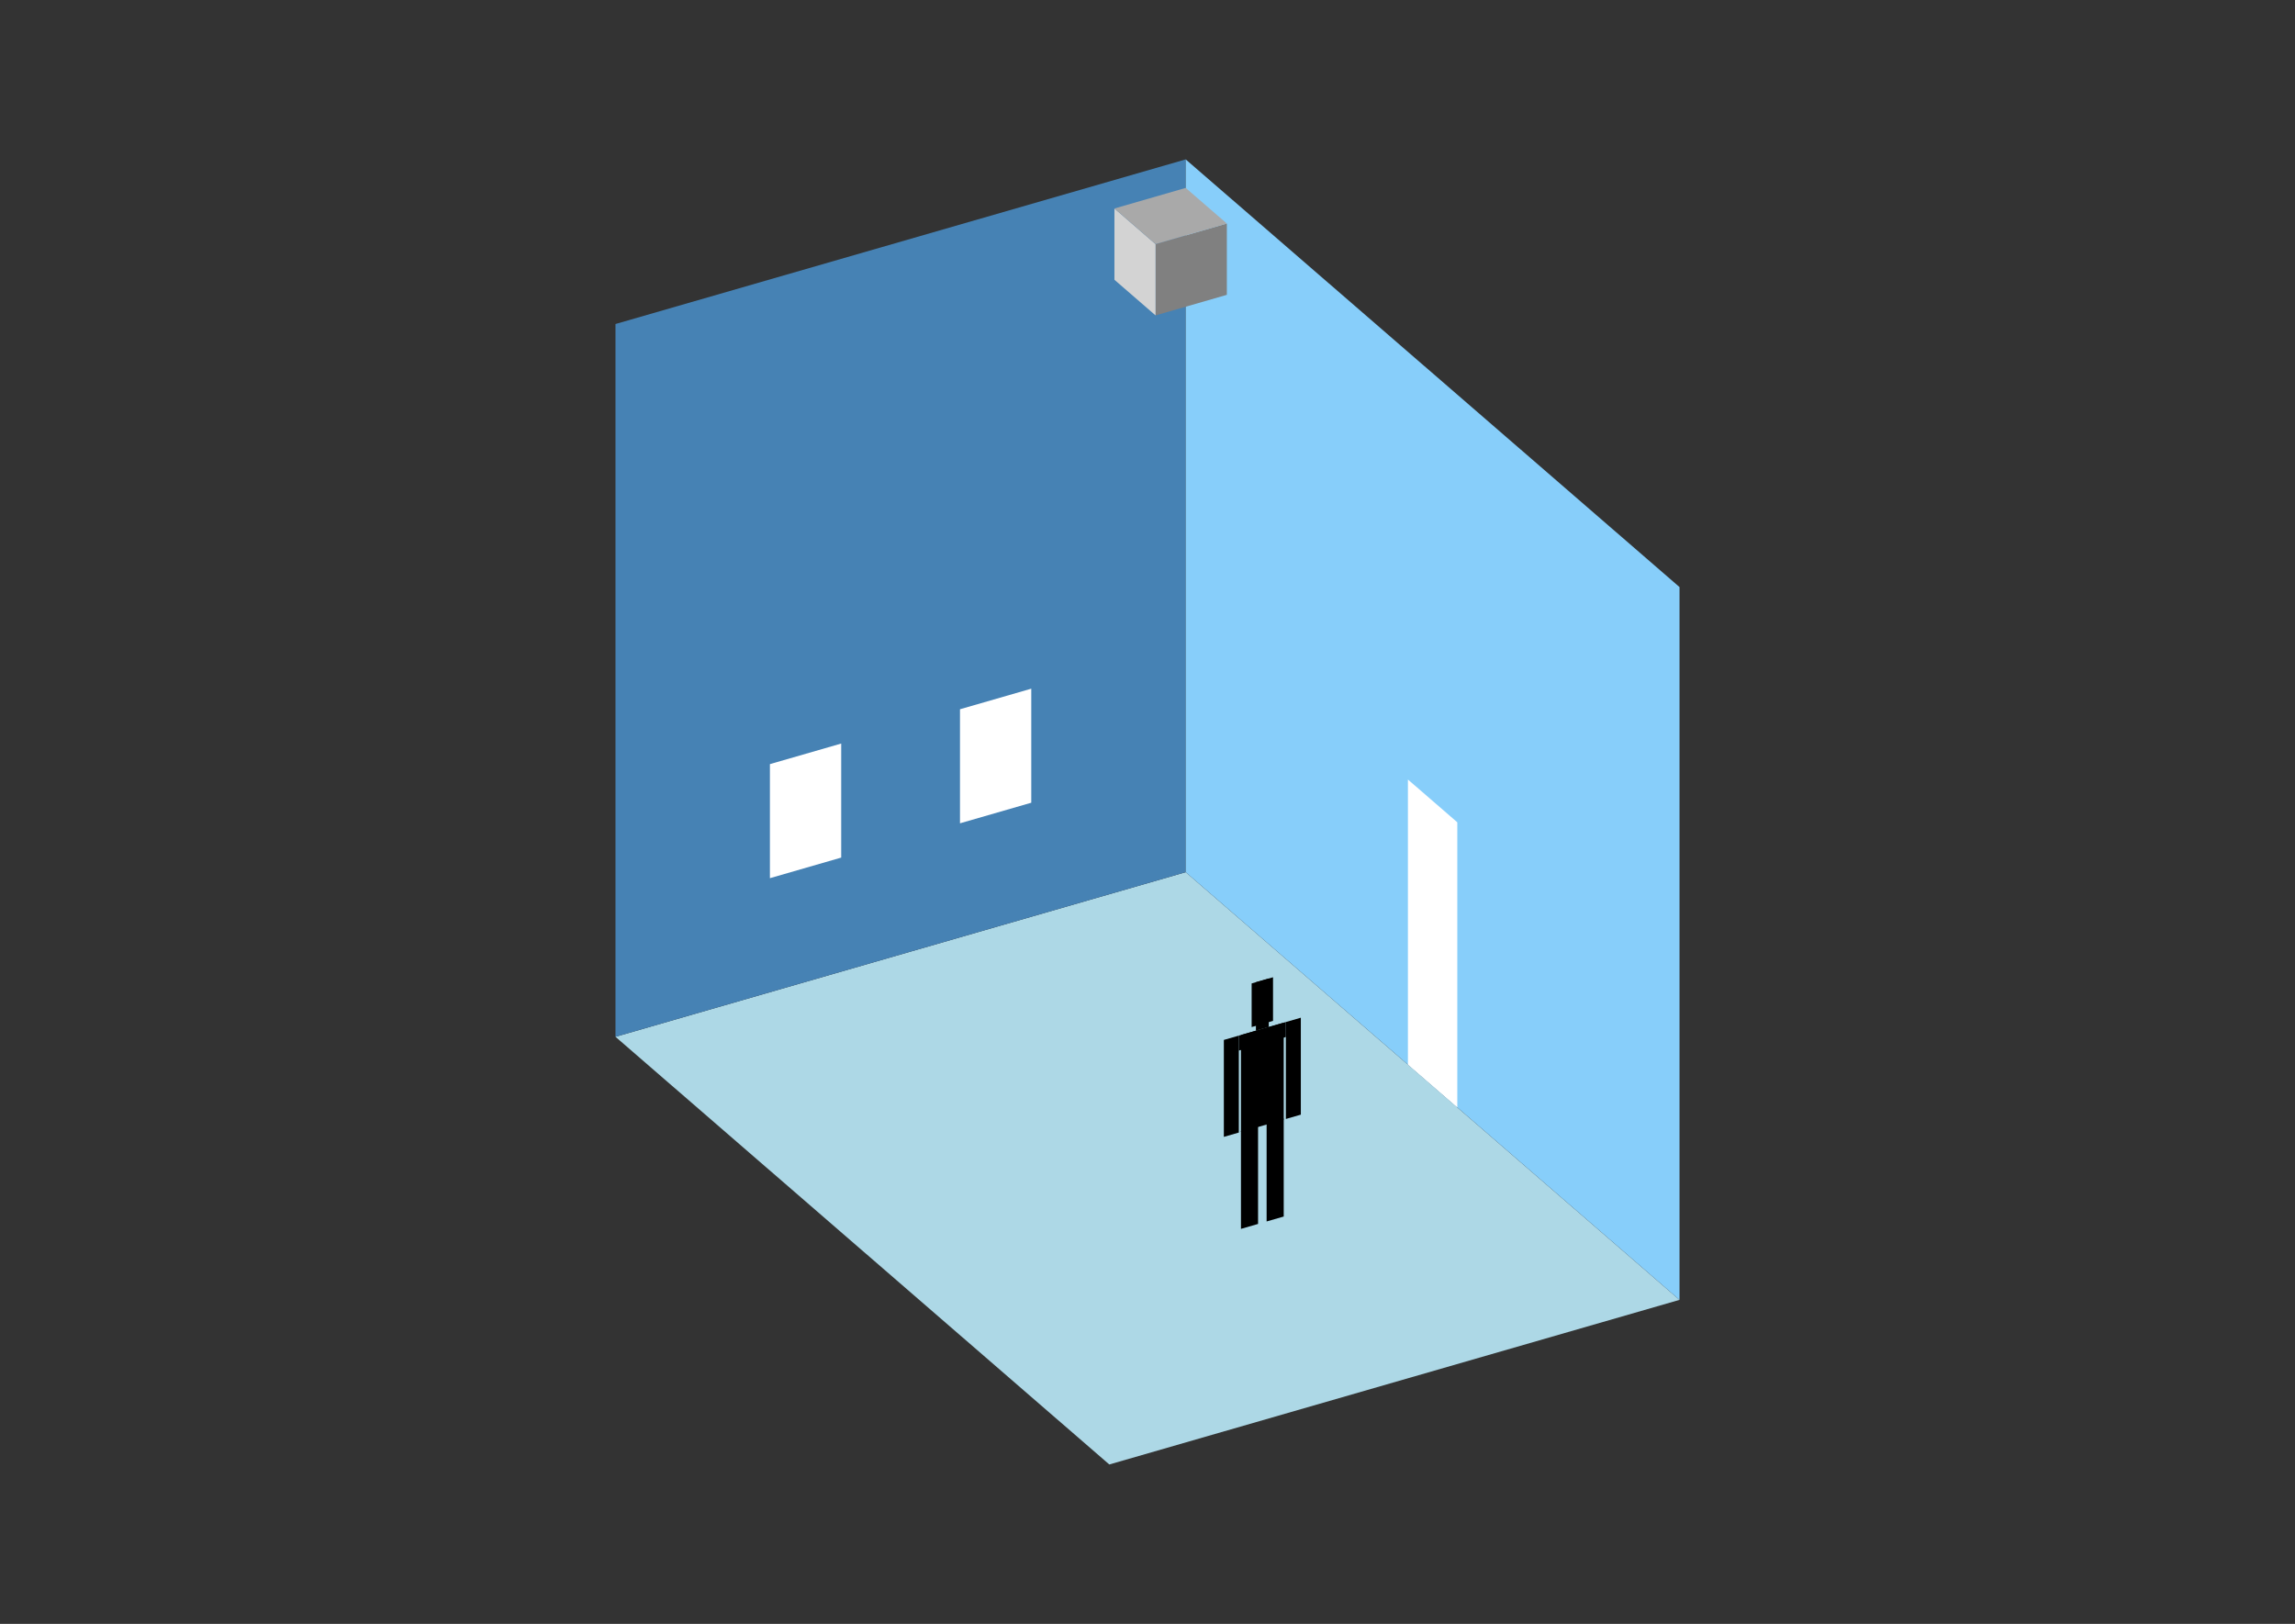 <?xml version="1.0" encoding="UTF-8"?>
<svg
  xmlns="http://www.w3.org/2000/svg"
  width="848"
  height="600"
  style="background-color:white"
>
  <rect width="100%" height="100%" fill="#333333" stroke="none"/>
  <polygon fill="lightblue" points="409.886,541.105 227.42,383.084 438.114,322.262 620.58,480.283" />
  <polygon fill="steelblue" points="227.42,383.084 227.42,119.717 438.114,58.895 438.114,322.262" />
  <polygon fill="lightskyblue" points="620.58,480.283 620.58,216.916 438.114,58.895 438.114,322.262" />
  <polygon fill="white" points="538.47,409.174 538.47,303.827 520.224,288.025 520.224,393.372" />
  <polygon fill="white" points="284.483,324.473 284.483,282.334 310.82,274.732 310.82,316.87" />
  <polygon fill="white" points="354.714,304.199 354.714,262.06 381.051,254.458 381.051,296.596" />
  <polygon fill="grey" points="426.983,116.538 426.983,90.201 453.319,82.598 453.319,108.935" />
  <polygon fill="lightgrey" points="426.983,116.538 426.983,90.201 411.777,77.033 411.777,103.369" />
  <polygon fill="darkgrey" points="426.983,90.201 411.777,77.033 438.114,69.43 453.319,82.598" />
  <polygon fill="hsl(360.0,50.0%,50.66%)" points="458.532,454.051 458.532,417.875 464.852,416.051 464.852,452.227" />
  <polygon fill="hsl(360.0,50.0%,50.66%)" points="474.334,449.49 474.334,413.314 468.013,415.138 468.013,451.314" />
  <polygon fill="hsl(360.0,50.0%,50.66%)" points="452.211,420.058 452.211,384.24 457.741,382.644 457.741,418.462" />
  <polygon fill="hsl(360.0,50.0%,50.66%)" points="475.124,413.444 475.124,377.626 480.654,376.029 480.654,411.847" />
  <polygon fill="hsl(360.0,50.0%,50.66%)" points="457.741,388.174 457.741,382.644 475.124,377.626 475.124,383.157" />
  <polygon fill="hsl(360.0,50.0%,50.66%)" points="458.532,418.234 458.532,382.416 474.334,377.854 474.334,413.672" />
  <polygon fill="hsl(360.0,50.0%,50.66%)" points="462.482,379.484 462.482,363.366 470.383,361.085 470.383,377.203" />
  <polygon fill="hsl(360.0,50.0%,50.66%)" points="464.062,380.819 464.062,362.91 468.803,361.542 468.803,379.451" />
</svg>
